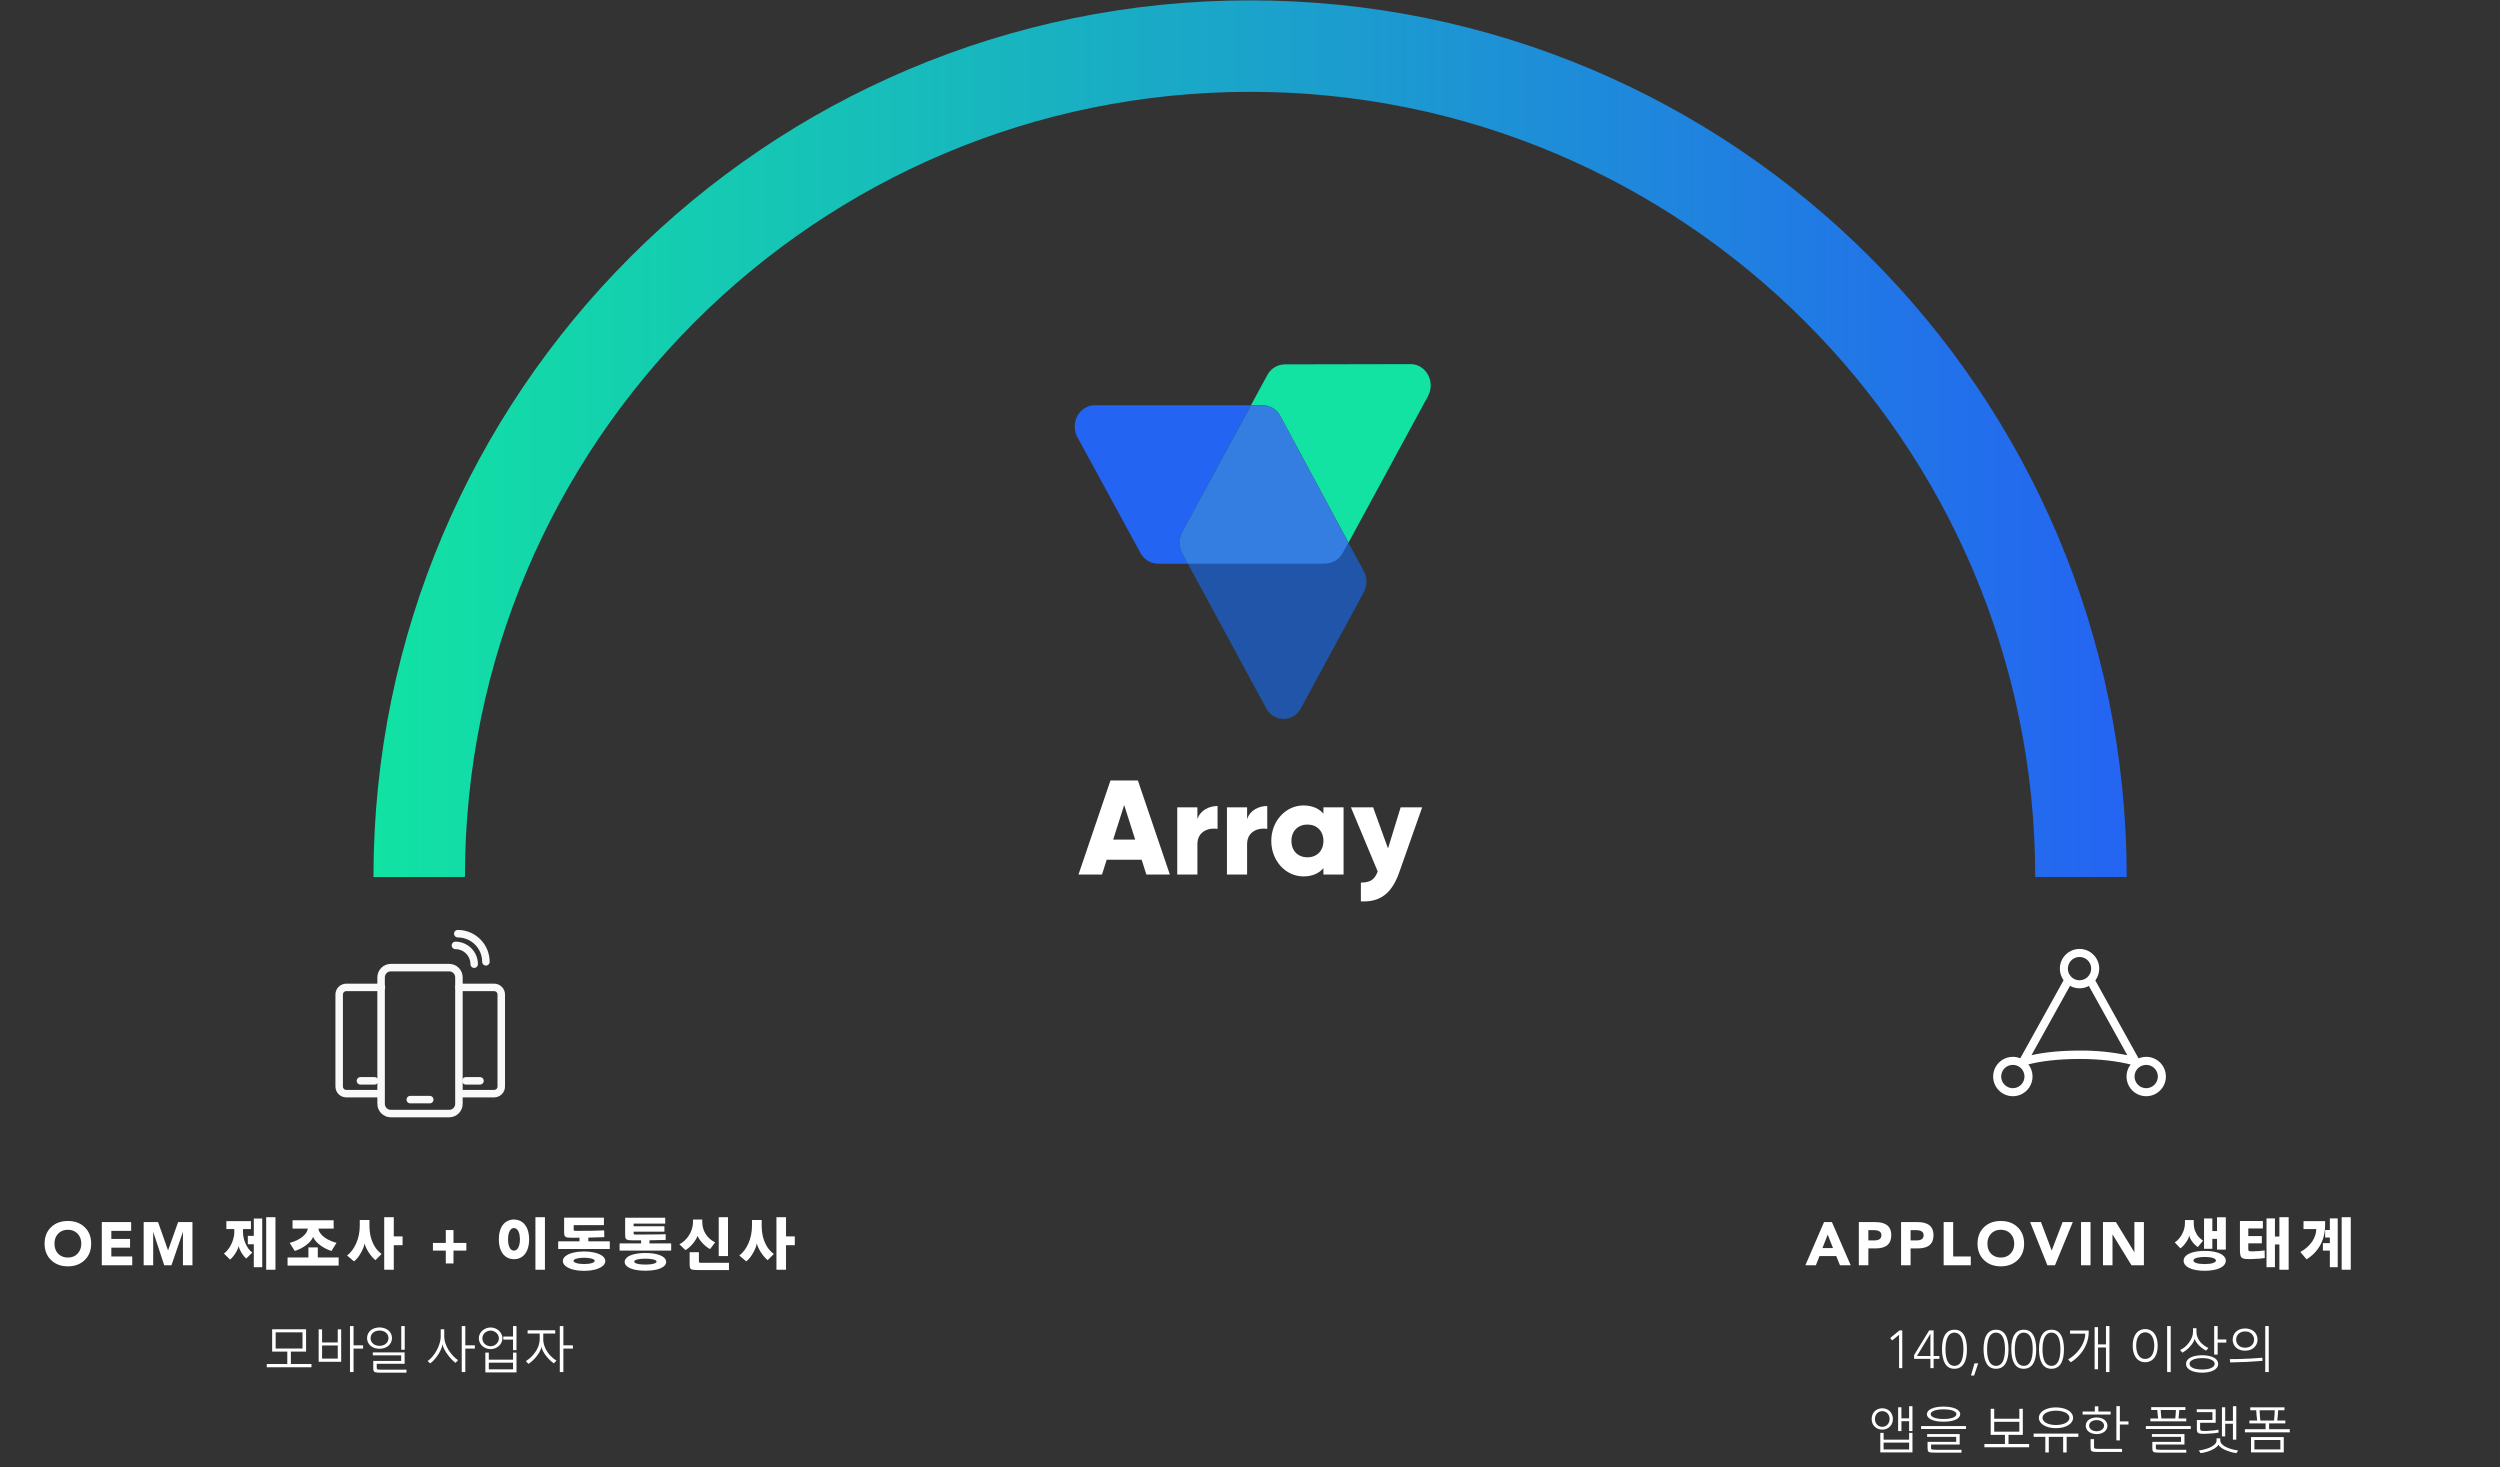 <svg viewBox="0 0 656 385" fill="none" xmlns="http://www.w3.org/2000/svg">
<rect x="0" y="0" width="656" height="385" fill="#333333" stroke="none"/>
<path d="M299.571 225.593H290.399L289.166 229.469H283L291.387 204.798H298.583L306.97 229.478H300.804L299.571 225.593ZM297.874 220.305L294.985 211.243L292.096 220.305H297.874V220.305Z" fill="white"/>
<path d="M319.485 211.496V217.493C317.297 217.138 314.197 218.025 314.197 221.513V229.478H308.91V211.842H314.197V214.984C314.898 212.619 317.263 211.496 319.485 211.496Z" fill="white"/>
<path d="M332.526 211.496V217.493C330.338 217.138 327.238 218.025 327.238 221.513V229.478H321.951V211.842H327.238V214.984C327.948 212.619 330.304 211.496 332.526 211.496Z" fill="white"/>
<path d="M352.554 211.842V229.469H347.267V227.814C346.101 229.157 344.378 229.968 342.013 229.968C337.393 229.968 333.584 225.914 333.584 220.66C333.584 215.407 337.393 211.353 342.013 211.353C344.378 211.353 346.101 212.163 347.267 213.506V211.851L352.554 211.842V211.842ZM347.267 220.66C347.267 218.016 345.501 216.361 343.069 216.361C340.636 216.361 338.871 218.016 338.871 220.66C338.871 223.304 340.636 224.959 343.069 224.959C345.501 224.959 347.267 223.304 347.267 220.66V220.66Z" fill="white"/>
<path d="M373.177 211.842L367.147 228.946C365.171 234.554 362.037 236.775 357.096 236.522V231.589C359.562 231.589 360.728 230.812 361.505 228.667L354.486 211.851H360.306L364.216 222.636L367.527 211.851H373.177V211.842Z" fill="white"/>
<path d="M357.854 149.84L353.816 142.408L352.378 145.074C352.297 145.219 352.2 145.365 352.119 145.51C352.103 145.542 352.071 145.575 352.055 145.607C351.962 145.748 351.859 145.883 351.748 146.011L351.716 146.043C351.616 146.169 351.508 146.288 351.392 146.399L351.344 146.447L350.956 146.786C350.94 146.786 350.94 146.802 350.924 146.802C350.644 147.015 350.347 147.204 350.035 147.368H350.019C349.698 147.522 349.362 147.647 349.018 147.739C348.545 147.877 348.056 147.948 347.564 147.949H311.7L310.246 145.252C309.794 144.412 309.556 143.475 309.552 142.521C309.552 142.311 309.552 142.085 309.568 141.875C309.452 143.038 309.688 144.209 310.246 145.235L332.249 185.849C332.676 186.69 333.327 187.398 334.131 187.892C334.936 188.386 335.861 188.647 336.805 188.647C337.749 188.647 338.674 188.386 339.478 187.892C340.282 187.398 340.934 186.69 341.36 185.849L357.854 155.413C358.316 154.557 358.557 153.599 358.557 152.626C358.557 151.653 358.316 150.696 357.854 149.84V149.84Z" fill="#2155AA"/>
<path d="M370.135 95.543L337.115 95.608C336.175 95.622 335.255 95.889 334.454 96.38C333.652 96.872 332.998 97.571 332.559 98.403L328.246 106.335H331.38C332.321 106.347 333.241 106.613 334.043 107.105C334.845 107.597 335.499 108.296 335.936 109.13L353.835 142.392L352.656 144.573C352.656 144.571 352.656 144.569 352.657 144.567C352.658 144.565 352.659 144.563 352.661 144.562C352.662 144.56 352.664 144.559 352.666 144.558C352.668 144.557 352.67 144.557 352.672 144.557L374.707 103.944C376.727 100.196 374.19 95.543 370.135 95.543Z" fill="#12E3A3"/>
<path d="M310.229 145.219C310.149 145.088 310.084 144.947 310.036 144.799C310.019 144.751 310.003 144.719 309.987 144.67C309.931 144.538 309.883 144.403 309.842 144.266C309.826 144.218 309.809 144.169 309.793 144.105C309.761 144.008 309.745 143.911 309.712 143.814C309.696 143.733 309.68 143.669 309.664 143.588C309.645 143.508 309.634 143.427 309.632 143.346C309.615 143.216 309.599 143.071 309.583 142.942C309.583 142.893 309.567 142.845 309.567 142.796C309.567 142.699 309.551 142.586 309.551 142.489C309.52 141.458 309.766 140.438 310.262 139.533L328.258 106.335H287.273C283.219 106.335 280.682 111.004 282.718 114.735L299.276 145.123C299.713 145.956 300.367 146.656 301.169 147.148C301.971 147.64 302.891 147.906 303.832 147.917H311.683L310.229 145.219V145.219Z" fill="#2464F2"/>
<path d="M352.055 145.591C352.071 145.558 352.104 145.526 352.12 145.494C352.217 145.348 352.297 145.203 352.378 145.058L353.832 142.392L335.949 109.129C335.512 108.296 334.858 107.596 334.056 107.104C333.254 106.612 332.334 106.346 331.393 106.335H328.259L310.247 139.533C309.75 140.443 309.505 141.469 309.536 142.505C309.548 143.458 309.786 144.393 310.23 145.235L311.684 147.933H347.564C348.056 147.931 348.546 147.861 349.018 147.723C349.366 147.641 349.702 147.516 350.02 147.352H350.036C350.35 147.194 350.648 147.005 350.924 146.786C350.94 146.786 350.94 146.77 350.957 146.77C351.086 146.657 351.215 146.56 351.344 146.431L351.393 146.382C351.509 146.272 351.617 146.153 351.716 146.027L351.748 145.995C351.861 145.865 351.958 145.72 352.055 145.591Z" fill="#357EE1"/>
<path d="M480.694 320.672L485.622 332H482.806L481.83 329.6H477.43L476.486 332H473.734L478.63 320.672H480.694ZM478.214 327.488H480.982L479.59 323.968L478.214 327.488ZM492.049 320.672C494.865 320.672 496.273 321.819 496.273 324.112C496.273 326.427 494.903 327.584 492.161 327.584H490.257V332H487.761V320.672H492.049ZM491.969 325.472C492.471 325.472 492.881 325.365 493.201 325.152C493.521 324.928 493.681 324.581 493.681 324.112C493.681 323.227 492.988 322.784 491.601 322.784H490.257V325.472H491.969ZM503.128 320.672C505.944 320.672 507.352 321.819 507.352 324.112C507.352 326.427 505.981 327.584 503.24 327.584H501.336V332H498.84V320.672H503.128ZM503.048 325.472C503.549 325.472 503.96 325.365 504.28 325.152C504.6 324.928 504.76 324.581 504.76 324.112C504.76 323.227 504.066 322.784 502.68 322.784H501.336V325.472H503.048ZM512.51 320.672V329.696H517.134V332H510.014V320.672H512.51ZM525.015 320.384C526.829 320.384 528.301 320.928 529.431 322.016C530.562 323.104 531.127 324.544 531.127 326.336C531.127 328.117 530.557 329.557 529.415 330.656C528.274 331.744 526.807 332.288 525.015 332.288C523.202 332.288 521.73 331.739 520.599 330.64C519.469 329.541 518.903 328.107 518.903 326.336C518.903 324.565 519.463 323.131 520.583 322.032C521.714 320.933 523.191 320.384 525.015 320.384ZM521.495 326.336C521.495 327.435 521.821 328.32 522.471 328.992C523.133 329.653 523.981 329.984 525.015 329.984C526.071 329.984 526.919 329.643 527.559 328.96C528.21 328.277 528.535 327.403 528.535 326.336C528.535 325.248 528.205 324.368 527.543 323.696C526.893 323.024 526.045 322.688 524.999 322.688C523.954 322.688 523.106 323.029 522.455 323.712C521.815 324.395 521.495 325.269 521.495 326.336ZM535.552 320.672L538.352 328.096H538.384L541.232 320.672H543.904L539.232 332H537.232L532.704 320.672H535.552ZM548.554 320.672V332H546.058V320.672H548.554ZM555.216 320.672L560.032 328.544H560.064V320.672H562.56V332H559.296L554.352 323.936H554.32V332H551.824V320.672H555.216ZM581.749 319.408H584.053V327.904H581.749V325.072H580.517V327.68H578.341V319.728H580.517V323.04H581.749V319.408ZM574.469 324.24H574.453C574.357 324.752 574.08 325.333 573.621 325.984C573.173 326.635 572.682 327.163 572.149 327.568L570.645 326C571.008 325.787 571.349 325.499 571.669 325.136C572 324.773 572.288 324.368 572.533 323.92C572.789 323.461 572.986 322.976 573.125 322.464C573.264 321.941 573.333 321.429 573.333 320.928V320.144H575.637V320.928C575.637 321.707 575.765 322.421 576.021 323.072C576.288 323.712 576.613 324.235 576.997 324.64C577.392 325.045 577.754 325.349 578.085 325.552L576.709 327.232C576.336 326.987 575.968 326.667 575.605 326.272C575.253 325.867 574.986 325.488 574.805 325.136C574.624 324.773 574.512 324.475 574.469 324.24ZM578.517 328.24C579.658 328.24 580.656 328.352 581.509 328.576C582.362 328.8 582.997 329.109 583.413 329.504C583.84 329.888 584.053 330.32 584.053 330.8C584.053 331.195 583.92 331.557 583.653 331.888C583.397 332.219 583.024 332.501 582.533 332.736C582.053 332.971 581.466 333.147 580.773 333.264C580.09 333.392 579.338 333.456 578.517 333.456C577.696 333.456 576.938 333.392 576.245 333.264C575.562 333.147 574.976 332.971 574.485 332.736C574.005 332.501 573.632 332.219 573.365 331.888C573.109 331.557 572.981 331.195 572.981 330.8C572.981 330.32 573.189 329.888 573.605 329.504C574.032 329.109 574.672 328.8 575.525 328.576C576.378 328.352 577.376 328.24 578.517 328.24ZM578.517 331.696C578.933 331.696 579.376 331.669 579.845 331.616C580.314 331.552 580.698 331.445 580.997 331.296C581.306 331.147 581.461 330.965 581.461 330.752C581.461 330.581 581.349 330.427 581.125 330.288C580.912 330.149 580.576 330.037 580.117 329.952C579.669 329.867 579.136 329.824 578.517 329.824C578.101 329.824 577.68 329.851 577.253 329.904C576.826 329.957 576.496 330.027 576.261 330.112C576.037 330.197 575.872 330.283 575.765 330.368C575.669 330.453 575.61 330.533 575.589 330.608C575.568 330.683 575.557 330.731 575.557 330.752C575.557 330.965 575.706 331.147 576.005 331.296C576.314 331.445 576.704 331.552 577.173 331.616C577.653 331.669 578.101 331.696 578.517 331.696ZM598.112 319.392H600.544V333.184H598.112V326.544H596.944V332.512H594.736V319.712H596.944V324.464H598.112V319.392ZM591.184 328.352C591.686 328.341 592.23 328.315 592.816 328.272C593.414 328.219 593.888 328.165 594.24 328.112L594.272 330.112C593.59 330.24 592.379 330.331 590.64 330.384C589.67 330.405 589.003 330.352 588.64 330.224C588.288 330.096 588.054 329.877 587.936 329.568C587.819 329.259 587.76 328.773 587.76 328.112V320.384H593.776V322.352H589.952V324.336H593.504V326.256H589.952V327.712C589.952 327.829 589.958 327.931 589.968 328.016C589.99 328.101 590.027 328.171 590.08 328.224C590.134 328.267 590.224 328.304 590.352 328.336C590.48 328.357 590.758 328.363 591.184 328.352ZM614.457 319.392H616.841V333.184H614.457V319.392ZM611.353 322.752V319.712H613.417V332.512H611.353V328.16H609.529V326.192H611.353V324.72H610.121V322.752H611.353ZM610.105 320.432V321.52C610.105 323.408 609.689 325.125 608.857 326.672C608.025 328.219 606.82 329.477 605.241 330.448L603.609 328.512C604.281 328.16 604.878 327.744 605.401 327.264C605.934 326.784 606.377 326.283 606.729 325.76C607.081 325.227 607.342 324.688 607.513 324.144C607.694 323.6 607.785 323.083 607.785 322.592V322.512H604.441V320.432H610.105Z" fill="white"/>
<path d="M498.442 349.088H499.156V359H498.316V350.25L496.51 351.734L495.992 351.09L498.442 349.088ZM503.014 355.808H506.542V350.012H506.514L503.014 355.808ZM507.382 349.088V355.808H508.894V356.564H507.382V359H506.542V356.564H502.258V355.57L506.22 349.088H507.382ZM510.497 354.044C510.497 355.463 510.693 356.545 511.085 357.292C511.486 358.029 512.074 358.403 512.849 358.412C514.389 358.403 515.173 356.947 515.201 354.044C515.201 352.635 515.005 351.557 514.613 350.81C514.221 350.063 513.628 349.685 512.835 349.676C512.079 349.676 511.5 350.049 511.099 350.796C510.707 351.543 510.506 352.625 510.497 354.044ZM512.849 348.92C513.922 348.92 514.734 349.354 515.285 350.222C515.836 351.09 516.116 352.364 516.125 354.044C516.125 355.724 515.845 356.998 515.285 357.866C514.734 358.725 513.922 359.159 512.849 359.168C511.766 359.168 510.954 358.729 510.413 357.852C509.872 356.975 509.592 355.705 509.573 354.044C509.573 352.373 509.848 351.104 510.399 350.236C510.95 349.368 511.766 348.929 512.849 348.92ZM519.086 357.74L518.008 360.932H517.182L518.106 357.74H519.086ZM521.407 354.044C521.407 355.463 521.603 356.545 521.995 357.292C522.396 358.029 522.984 358.403 523.759 358.412C525.299 358.403 526.083 356.947 526.111 354.044C526.111 352.635 525.915 351.557 525.523 350.81C525.131 350.063 524.538 349.685 523.745 349.676C522.989 349.676 522.41 350.049 522.009 350.796C521.617 351.543 521.416 352.625 521.407 354.044ZM523.759 348.92C524.832 348.92 525.644 349.354 526.195 350.222C526.746 351.09 527.026 352.364 527.035 354.044C527.035 355.724 526.755 356.998 526.195 357.866C525.644 358.725 524.832 359.159 523.759 359.168C522.676 359.168 521.864 358.729 521.323 357.852C520.782 356.975 520.502 355.705 520.483 354.044C520.483 352.373 520.758 351.104 521.309 350.236C521.86 349.368 522.676 348.929 523.759 348.92ZM528.681 354.044C528.681 355.463 528.877 356.545 529.269 357.292C529.67 358.029 530.258 358.403 531.033 358.412C532.573 358.403 533.357 356.947 533.385 354.044C533.385 352.635 533.189 351.557 532.797 350.81C532.405 350.063 531.812 349.685 531.019 349.676C530.263 349.676 529.684 350.049 529.283 350.796C528.891 351.543 528.69 352.625 528.681 354.044ZM531.033 348.92C532.106 348.92 532.918 349.354 533.469 350.222C534.019 351.09 534.299 352.364 534.309 354.044C534.309 355.724 534.029 356.998 533.469 357.866C532.918 358.725 532.106 359.159 531.033 359.168C529.95 359.168 529.138 358.729 528.597 357.852C528.055 356.975 527.775 355.705 527.757 354.044C527.757 352.373 528.032 351.104 528.583 350.236C529.133 349.368 529.95 348.929 531.033 348.92ZM535.954 354.044C535.954 355.463 536.15 356.545 536.542 357.292C536.943 358.029 537.531 358.403 538.306 358.412C539.846 358.403 540.63 356.947 540.658 354.044C540.658 352.635 540.462 351.557 540.07 350.81C539.678 350.063 539.085 349.685 538.292 349.676C537.536 349.676 536.957 350.049 536.556 350.796C536.164 351.543 535.963 352.625 535.954 354.044ZM538.306 348.92C539.379 348.92 540.191 349.354 540.742 350.222C541.293 351.09 541.573 352.364 541.582 354.044C541.582 355.724 541.302 356.998 540.742 357.866C540.191 358.725 539.379 359.159 538.306 359.168C537.223 359.168 536.411 358.729 535.87 357.852C535.329 356.975 535.049 355.705 535.03 354.044C535.03 352.373 535.305 351.104 535.856 350.236C536.407 349.368 537.223 348.929 538.306 348.92ZM552.607 347.968H553.517V360.036H552.607V353.568H550.521V359.294H549.625V348.248H550.521V352.77H552.607V347.968ZM543.185 349.956V349.13H548.071V349.62C548.071 350.637 547.871 351.65 547.469 352.658C547.068 353.666 546.508 354.581 545.789 355.402C545.08 356.223 544.268 356.914 543.353 357.474L542.681 356.704C543.185 356.424 543.694 356.065 544.207 355.626C544.73 355.187 545.22 354.651 545.677 354.016C546.144 353.381 546.508 352.714 546.769 352.014C547.031 351.314 547.161 350.656 547.161 350.04V349.956H543.185ZM568.654 347.968H569.592V360.036H568.654V347.968ZM566.176 353.106C566.176 354.021 566.036 354.809 565.756 355.472C565.476 356.135 565.084 356.629 564.58 356.956C564.085 357.283 563.525 357.446 562.9 357.446C562.274 357.446 561.71 357.283 561.206 356.956C560.711 356.629 560.324 356.135 560.044 355.472C559.764 354.809 559.624 354.021 559.624 353.106C559.624 352.191 559.764 351.403 560.044 350.74C560.324 350.068 560.711 349.569 561.206 349.242C561.71 348.915 562.274 348.752 562.9 348.752C563.525 348.752 564.085 348.915 564.58 349.242C565.084 349.569 565.476 350.068 565.756 350.74C566.036 351.403 566.176 352.191 566.176 353.106ZM565.28 353.106C565.28 352.714 565.242 352.313 565.168 351.902C565.093 351.491 564.976 351.141 564.818 350.852C564.659 350.553 564.486 350.32 564.3 350.152C564.113 349.975 563.898 349.839 563.656 349.746C563.422 349.653 563.17 349.606 562.9 349.606C562.638 349.606 562.386 349.653 562.144 349.746C561.91 349.839 561.7 349.975 561.514 350.152C561.327 350.32 561.154 350.553 560.996 350.852C560.837 351.141 560.72 351.491 560.646 351.902C560.571 352.313 560.534 352.714 560.534 353.106C560.534 353.498 560.571 353.899 560.646 354.31C560.72 354.711 560.846 355.08 561.024 355.416C561.21 355.752 561.42 356.009 561.654 356.186C561.896 356.354 562.12 356.466 562.326 356.522C562.54 356.569 562.732 356.592 562.9 356.592C563.254 356.592 563.581 356.513 563.88 356.354C564.178 356.195 564.43 355.967 564.636 355.668C564.841 355.36 565 354.987 565.112 354.548C565.224 354.109 565.28 353.629 565.28 353.106ZM581.911 351.482H584.179V352.294H581.911V355.444H581.001V347.968H581.911V351.482ZM575.891 351.258C575.854 351.482 575.756 351.739 575.597 352.028C575.448 352.308 575.261 352.593 575.037 352.882C574.813 353.171 574.575 353.442 574.323 353.694C574.071 353.937 573.801 354.17 573.511 354.394C573.222 354.609 572.937 354.791 572.657 354.94L572.055 354.24C572.447 354.072 572.844 353.829 573.245 353.512C573.647 353.185 574.011 352.807 574.337 352.378C574.673 351.949 574.939 351.487 575.135 350.992C575.341 350.488 575.443 349.993 575.443 349.508V348.528H576.353V349.508C576.353 350.003 576.442 350.469 576.619 350.908C576.797 351.347 577.035 351.748 577.333 352.112C577.641 352.467 577.982 352.779 578.355 353.05C578.729 353.321 579.107 353.54 579.489 353.708L578.887 354.408C578.542 354.231 578.197 354.016 577.851 353.764C577.515 353.512 577.207 353.241 576.927 352.952C576.657 352.663 576.428 352.373 576.241 352.084C576.064 351.785 575.952 351.51 575.905 351.258H575.891ZM577.837 355.612C578.463 355.612 579.037 355.668 579.559 355.78C580.082 355.883 580.53 356.032 580.903 356.228C581.277 356.424 581.561 356.667 581.757 356.956C581.953 357.236 582.051 357.544 582.051 357.88C582.051 358.132 581.995 358.375 581.883 358.608C581.771 358.832 581.608 359.037 581.393 359.224C581.179 359.411 580.889 359.579 580.525 359.728C580.171 359.887 579.751 360.003 579.265 360.078C578.78 360.153 578.304 360.19 577.837 360.19C577.212 360.19 576.638 360.134 576.115 360.022C575.593 359.919 575.145 359.765 574.771 359.56C574.398 359.355 574.109 359.112 573.903 358.832C573.707 358.543 573.609 358.225 573.609 357.88C573.609 357.544 573.707 357.236 573.903 356.956C574.109 356.667 574.393 356.424 574.757 356.228C575.131 356.032 575.579 355.883 576.101 355.78C576.633 355.668 577.212 355.612 577.837 355.612ZM577.837 359.364C578.827 359.364 579.62 359.229 580.217 358.958C580.824 358.678 581.127 358.314 581.127 357.866C581.127 357.418 580.824 357.059 580.217 356.788C579.62 356.508 578.827 356.368 577.837 356.368C577.604 356.368 577.315 356.382 576.969 356.41C576.624 356.438 576.274 356.503 575.919 356.606C575.565 356.709 575.289 356.83 575.093 356.97C574.897 357.101 574.753 357.241 574.659 357.39C574.575 357.539 574.533 357.698 574.533 357.866C574.533 357.969 574.557 358.09 574.603 358.23C574.659 358.361 574.757 358.491 574.897 358.622C575.037 358.743 575.233 358.865 575.485 358.986C575.747 359.098 576.083 359.187 576.493 359.252C576.904 359.327 577.352 359.364 577.837 359.364ZM594.398 347.968H595.322V360.036H594.398V347.968ZM592.382 351.51C592.382 351.818 592.326 352.14 592.214 352.476C592.111 352.803 591.929 353.111 591.668 353.4C591.407 353.689 591.113 353.909 590.786 354.058C590.459 354.207 590.156 354.305 589.876 354.352C589.596 354.399 589.344 354.422 589.12 354.422C588.532 354.422 587.986 354.31 587.482 354.086C586.987 353.853 586.591 353.512 586.292 353.064C586.003 352.607 585.858 352.089 585.858 351.51C585.858 351.202 585.909 350.88 586.012 350.544C586.124 350.208 586.311 349.895 586.572 349.606C586.833 349.317 587.127 349.097 587.454 348.948C587.781 348.799 588.084 348.701 588.364 348.654C588.644 348.607 588.896 348.584 589.12 348.584C589.465 348.584 589.797 348.626 590.114 348.71C590.441 348.794 590.735 348.911 590.996 349.06C591.257 349.209 591.481 349.391 591.668 349.606C591.864 349.821 592.018 350.063 592.13 350.334C592.251 350.605 592.321 350.847 592.34 351.062C592.368 351.277 592.382 351.426 592.382 351.51ZM591.472 351.51C591.472 351.202 591.411 350.917 591.29 350.656C591.178 350.385 591.015 350.157 590.8 349.97C590.595 349.774 590.347 349.625 590.058 349.522C589.769 349.419 589.456 349.368 589.12 349.368C588.784 349.368 588.471 349.419 588.182 349.522C587.893 349.625 587.641 349.774 587.426 349.97C587.221 350.157 587.057 350.385 586.936 350.656C586.824 350.917 586.768 351.202 586.768 351.51C586.768 351.734 586.801 351.953 586.866 352.168C586.931 352.373 587.025 352.565 587.146 352.742C587.267 352.91 587.431 353.069 587.636 353.218C587.841 353.358 588.075 353.465 588.336 353.54C588.607 353.605 588.868 353.638 589.12 353.638C589.372 353.638 589.629 353.605 589.89 353.54C590.161 353.465 590.399 353.358 590.604 353.218C590.809 353.069 590.973 352.91 591.094 352.742C591.215 352.565 591.309 352.373 591.374 352.168C591.439 351.953 591.472 351.734 591.472 351.51ZM585.214 357.502L585.088 356.634C585.751 356.634 586.563 356.625 587.524 356.606C588.485 356.578 589.54 356.536 590.688 356.48C591.845 356.415 592.83 356.345 593.642 356.27L593.67 357.096C592.625 357.189 591.271 357.278 589.61 357.362C587.949 357.437 586.483 357.483 585.214 357.502ZM500.95 368.982H501.832V375.52H500.95V372.93H498.934V375.52H498.066V369.262H498.934V372.174H500.95V368.982ZM496.694 372.342C496.694 372.734 496.624 373.103 496.484 373.448C496.353 373.793 496.162 374.092 495.91 374.344C495.658 374.596 495.359 374.792 495.014 374.932C494.668 375.072 494.3 375.142 493.908 375.142C493.516 375.142 493.147 375.072 492.802 374.932C492.456 374.792 492.158 374.596 491.906 374.344C491.654 374.092 491.458 373.793 491.318 373.448C491.187 373.103 491.122 372.734 491.122 372.342C491.122 371.95 491.187 371.581 491.318 371.236C491.458 370.881 491.654 370.578 491.906 370.326C492.158 370.074 492.456 369.878 492.802 369.738C493.147 369.598 493.516 369.528 493.908 369.528C494.3 369.528 494.668 369.598 495.014 369.738C495.359 369.878 495.658 370.074 495.91 370.326C496.162 370.578 496.353 370.881 496.484 371.236C496.624 371.581 496.694 371.95 496.694 372.342ZM491.99 372.342C491.99 372.631 492.036 372.902 492.13 373.154C492.223 373.406 492.354 373.625 492.522 373.812C492.699 373.999 492.904 374.143 493.138 374.246C493.38 374.349 493.637 374.4 493.908 374.4C494.178 374.4 494.43 374.349 494.664 374.246C494.906 374.143 495.112 373.999 495.28 373.812C495.457 373.625 495.592 373.406 495.686 373.154C495.779 372.902 495.826 372.631 495.826 372.342C495.826 372.053 495.779 371.782 495.686 371.53C495.592 371.278 495.457 371.059 495.28 370.872C495.112 370.685 494.906 370.541 494.664 370.438C494.43 370.335 494.178 370.284 493.908 370.284C493.637 370.284 493.38 370.335 493.138 370.438C492.904 370.541 492.699 370.685 492.522 370.872C492.354 371.059 492.223 371.278 492.13 371.53C492.036 371.782 491.99 372.053 491.99 372.342ZM500.95 377.774V375.982H501.832V381.106H493.39V375.982H494.258V377.774H500.95ZM494.258 380.336H500.95V378.53H494.258V380.336ZM509.991 373.056C509.683 373.056 509.296 373.037 508.829 373C508.372 372.963 507.91 372.879 507.443 372.748C506.986 372.608 506.626 372.449 506.365 372.272C506.104 372.085 505.912 371.894 505.791 371.698C505.679 371.493 505.623 371.283 505.623 371.068C505.623 370.779 505.726 370.513 505.931 370.27C506.136 370.018 506.43 369.808 506.813 369.64C507.196 369.463 507.658 369.327 508.199 369.234C508.75 369.141 509.347 369.094 509.991 369.094C510.635 369.094 511.228 369.141 511.769 369.234C512.32 369.327 512.786 369.463 513.169 369.64C513.552 369.808 513.846 370.018 514.051 370.27C514.256 370.513 514.359 370.779 514.359 371.068C514.359 371.283 514.298 371.493 514.177 371.698C514.065 371.894 513.878 372.085 513.617 372.272C513.356 372.449 512.992 372.608 512.525 372.748C512.068 372.879 511.606 372.963 511.139 373C510.682 373.037 510.299 373.056 509.991 373.056ZM509.991 372.342C510.486 372.342 510.943 372.314 511.363 372.258C511.783 372.193 512.142 372.104 512.441 371.992C512.74 371.88 512.968 371.745 513.127 371.586C513.286 371.427 513.365 371.255 513.365 371.068C513.365 370.788 513.188 370.545 512.833 370.34C512.488 370.135 512.049 369.995 511.517 369.92C510.994 369.845 510.486 369.808 509.991 369.808C509.496 369.808 508.983 369.845 508.451 369.92C507.928 369.995 507.49 370.135 507.135 370.34C506.79 370.545 506.617 370.788 506.617 371.068C506.617 371.208 506.668 371.353 506.771 371.502C506.883 371.642 507.07 371.777 507.331 371.908C507.592 372.029 507.942 372.132 508.381 372.216C508.829 372.3 509.366 372.342 509.991 372.342ZM504.097 374.204H515.871V374.974H504.097V374.204ZM507.975 381.176C507.284 381.176 506.813 381.157 506.561 381.12C506.318 381.083 506.146 381.017 506.043 380.924C505.95 380.84 505.884 380.723 505.847 380.574C505.81 380.434 505.791 380.191 505.791 379.846V378.348H513.309V377.032H505.679V376.304H514.219V379.048H506.715V379.86C506.715 379.963 506.72 380.051 506.729 380.126C506.748 380.201 506.785 380.257 506.841 380.294C506.897 380.331 506.99 380.359 507.121 380.378C507.261 380.406 507.583 380.42 508.087 380.42H514.695V381.176H507.975ZM527.035 378.908H532.439V379.762H520.707V378.908H526.097V376.514H522.359V369.668H523.283V372.272H529.877V369.668H530.787V376.514H527.035V378.908ZM523.283 373.084V375.674H529.877V373.084H523.283ZM539.479 374.75C538.845 374.75 538.247 374.685 537.687 374.554C537.137 374.414 536.661 374.223 536.259 373.98C535.858 373.737 535.545 373.448 535.321 373.112C535.107 372.776 534.999 372.417 534.999 372.034C534.999 371.539 535.177 371.087 535.531 370.676C535.886 370.256 536.409 369.925 537.099 369.682C537.799 369.43 538.593 369.304 539.479 369.304C539.965 369.304 540.459 369.351 540.963 369.444C541.477 369.528 541.967 369.687 542.433 369.92C542.909 370.153 543.283 370.457 543.553 370.83C543.833 371.194 543.973 371.595 543.973 372.034C543.973 372.417 543.861 372.776 543.637 373.112C543.423 373.448 543.115 373.737 542.713 373.98C542.312 374.223 541.831 374.414 541.271 374.554C540.711 374.685 540.114 374.75 539.479 374.75ZM539.479 370.158C538.975 370.158 538.504 370.205 538.065 370.298C537.636 370.391 537.263 370.522 536.945 370.69C536.628 370.858 536.381 371.059 536.203 371.292C536.035 371.525 535.951 371.777 535.951 372.048C535.951 372.309 536.035 372.557 536.203 372.79C536.381 373.023 536.628 373.224 536.945 373.392C537.263 373.56 537.636 373.691 538.065 373.784C538.504 373.877 538.975 373.924 539.479 373.924C539.983 373.924 540.455 373.877 540.893 373.784C541.332 373.691 541.71 373.56 542.027 373.392C542.345 373.224 542.587 373.023 542.755 372.79C542.933 372.557 543.021 372.309 543.021 372.048C543.021 371.777 542.933 371.525 542.755 371.292C542.587 371.059 542.345 370.858 542.027 370.69C541.71 370.522 541.332 370.391 540.893 370.298C540.455 370.205 539.983 370.158 539.479 370.158ZM545.359 376.178V377.032H542.293V381.12H541.369V377.032H537.603V381.12H536.693V377.032H533.627V376.178H545.359ZM556.249 372.972H558.517V373.798H556.249V377.956H555.339V368.968H556.249V372.972ZM553.827 370.382V371.166H546.477V370.382H549.683V369.024H550.607V370.382H553.827ZM552.987 374.12C552.987 374.428 552.917 374.717 552.777 374.988C552.637 375.259 552.441 375.492 552.189 375.688C551.937 375.884 551.634 376.038 551.279 376.15C550.925 376.253 550.547 376.304 550.145 376.304C549.744 376.304 549.366 376.253 549.011 376.15C548.666 376.038 548.363 375.884 548.101 375.688C547.849 375.492 547.653 375.259 547.513 374.988C547.373 374.717 547.303 374.428 547.303 374.12C547.303 373.971 547.327 373.803 547.373 373.616C547.42 373.42 547.504 373.229 547.625 373.042C547.756 372.855 547.933 372.678 548.157 372.51C548.381 372.342 548.666 372.207 549.011 372.104C549.366 371.992 549.744 371.936 550.145 371.936C550.444 371.936 550.733 371.969 551.013 372.034C551.293 372.09 551.545 372.174 551.769 372.286C552.003 372.398 552.217 372.552 552.413 372.748C552.609 372.935 552.754 373.154 552.847 373.406C552.941 373.649 552.987 373.887 552.987 374.12ZM548.185 374.078C548.185 374.237 548.218 374.4 548.283 374.568C548.349 374.736 548.47 374.904 548.647 375.072C548.825 375.231 549.049 375.352 549.319 375.436C549.59 375.52 549.865 375.562 550.145 375.562C550.715 375.562 551.181 375.422 551.545 375.142C551.919 374.862 552.105 374.507 552.105 374.078C552.105 373.873 552.054 373.681 551.951 373.504C551.858 373.327 551.723 373.173 551.545 373.042C551.377 372.911 551.172 372.813 550.929 372.748C550.687 372.673 550.425 372.636 550.145 372.636C549.865 372.636 549.604 372.673 549.361 372.748C549.128 372.813 548.923 372.911 548.745 373.042C548.568 373.173 548.428 373.327 548.325 373.504C548.232 373.681 548.185 373.873 548.185 374.078ZM549.473 379.622C549.473 379.818 549.501 379.944 549.557 380C549.613 380.065 549.697 380.107 549.809 380.126C549.921 380.154 550.057 380.168 550.215 380.168C550.374 380.177 550.579 380.182 550.831 380.182H556.823V380.994H550.733C549.931 380.994 549.417 380.966 549.193 380.91C548.969 380.863 548.806 380.77 548.703 380.63C548.61 380.49 548.563 380.173 548.563 379.678V377.62H549.473V379.622ZM573.676 372.202V372.958H564.254V372.202H566.298C566.176 371.315 566.102 370.578 566.074 369.99H564.478V369.234H573.452V369.99H571.856C571.846 370.279 571.776 371.017 571.646 372.202H573.676ZM566.97 369.99C566.988 370.55 567.049 371.287 567.152 372.202H570.792C570.894 371.241 570.95 370.503 570.96 369.99H566.97ZM563.078 374.204H574.852V374.974H563.078V374.204ZM565.696 379.86C565.696 379.963 565.7 380.051 565.71 380.126C565.728 380.201 565.766 380.257 565.822 380.294C565.878 380.331 565.971 380.359 566.102 380.378C566.242 380.406 566.564 380.42 567.068 380.42H573.676V381.176H566.956C566.265 381.176 565.794 381.157 565.542 381.12C565.299 381.083 565.126 381.017 565.024 380.924C564.93 380.84 564.865 380.723 564.828 380.574C564.79 380.434 564.772 380.191 564.772 379.846V378.348H572.29V377.032H564.66V376.304H573.2V379.048H565.696V379.86ZM583.89 373.588V376.906H583.036V369.262H583.89V372.832H585.92V368.982H586.802V377.774H585.92V373.588H583.89ZM578.71 376.234C578.328 376.243 578.01 376.243 577.758 376.234C577.506 376.215 577.296 376.187 577.128 376.15C576.97 376.103 576.839 376.038 576.736 375.954C576.643 375.87 576.573 375.753 576.526 375.604C576.48 375.445 576.456 375.207 576.456 374.89V372.608H580.544V370.55H576.428V369.794H581.398V373.336H577.31V374.82C577.31 375.044 577.352 375.203 577.436 375.296C577.52 375.38 577.665 375.436 577.87 375.464C578.076 375.492 578.393 375.501 578.822 375.492C580.25 375.436 581.347 375.319 582.112 375.142L582.168 375.912C581.459 376.061 580.306 376.169 578.71 376.234ZM582.602 378.012C582.602 378.227 582.677 378.455 582.826 378.698C582.976 378.931 583.256 379.183 583.666 379.454C584.086 379.725 584.642 379.967 585.332 380.182C586.023 380.397 586.672 380.537 587.278 380.602L586.83 381.302C586.205 381.237 585.505 381.069 584.73 380.798C583.956 380.527 583.354 380.243 582.924 379.944C582.504 379.636 582.234 379.351 582.112 379.09C581.935 379.454 581.576 379.795 581.034 380.112C580.502 380.439 579.905 380.705 579.242 380.91C578.589 381.115 577.982 381.246 577.422 381.302L576.974 380.602C577.32 380.565 577.726 380.49 578.192 380.378C578.659 380.275 579.163 380.117 579.704 379.902C580.246 379.678 580.698 379.403 581.062 379.076C581.436 378.74 581.622 378.385 581.622 378.012V377.41H582.602V378.012ZM595.41 375.03H600.842V375.842H589.068V375.03H594.486V373.504H590.244V372.748H592.274C592.143 371.675 592.064 370.774 592.036 370.046H590.468V369.276H599.442V370.046H597.79C597.752 370.942 597.673 371.843 597.552 372.748H599.666V373.504H595.41V375.03ZM592.918 370.046C592.955 371.073 593.02 371.973 593.114 372.748H596.712C596.814 371.731 596.875 370.83 596.894 370.046H592.918ZM590.664 381.106V377.088H599.26V381.106H590.664ZM591.56 377.858V380.322H598.364V377.858H591.56Z" fill="white"/>
<path d="M563.165 277.313C562.143 277.313 561.144 277.616 560.294 278.184C559.443 278.752 558.781 279.559 558.39 280.504C557.998 281.448 557.896 282.488 558.095 283.49C558.295 284.493 558.787 285.414 559.51 286.137C560.233 286.86 561.154 287.352 562.157 287.552C563.159 287.751 564.199 287.649 565.143 287.258C566.088 286.866 566.895 286.204 567.463 285.354C568.031 284.504 568.334 283.505 568.334 282.482C568.333 281.112 567.788 279.798 566.819 278.829C565.85 277.86 564.536 277.315 563.165 277.313ZM563.165 285.539C562.561 285.539 561.97 285.36 561.467 285.024C560.964 284.688 560.573 284.211 560.341 283.652C560.11 283.094 560.049 282.479 560.167 281.886C560.285 281.293 560.576 280.748 561.004 280.321C561.431 279.893 561.976 279.602 562.569 279.484C563.162 279.366 563.776 279.427 564.335 279.658C564.893 279.89 565.371 280.281 565.707 280.784C566.042 281.287 566.222 281.878 566.222 282.482C566.221 283.293 565.898 284.069 565.326 284.642C564.753 285.215 563.976 285.538 563.165 285.539V285.539Z" fill="white"/>
<path d="M528.169 277.313C527.147 277.313 526.147 277.616 525.297 278.184C524.447 278.752 523.785 279.559 523.393 280.504C523.002 281.448 522.9 282.488 523.099 283.49C523.299 284.493 523.791 285.414 524.514 286.137C525.237 286.86 526.158 287.352 527.16 287.552C528.163 287.751 529.203 287.649 530.147 287.258C531.092 286.866 531.899 286.204 532.467 285.354C533.035 284.504 533.338 283.505 533.338 282.482C533.337 281.112 532.792 279.798 531.822 278.829C530.853 277.86 529.54 277.314 528.169 277.313V277.313ZM528.169 285.539C527.565 285.539 526.974 285.359 526.471 285.024C525.968 284.688 525.577 284.21 525.345 283.652C525.114 283.093 525.054 282.479 525.172 281.886C525.289 281.293 525.581 280.748 526.008 280.321C526.436 279.893 526.98 279.602 527.573 279.484C528.166 279.366 528.781 279.427 529.339 279.658C529.898 279.89 530.375 280.281 530.711 280.784C531.047 281.287 531.226 281.878 531.226 282.482C531.225 283.293 530.903 284.07 530.33 284.643C529.756 285.216 528.979 285.538 528.169 285.539V285.539Z" fill="white"/>
<path d="M545.669 249C544.646 249 543.647 249.303 542.797 249.871C541.947 250.439 541.285 251.246 540.893 252.191C540.502 253.135 540.4 254.175 540.599 255.177C540.799 256.18 541.291 257.101 542.014 257.824C542.737 258.547 543.658 259.039 544.661 259.238C545.663 259.438 546.702 259.335 547.647 258.944C548.591 258.553 549.399 257.891 549.967 257.041C550.535 256.191 550.838 255.191 550.838 254.169C550.836 252.798 550.291 251.485 549.322 250.516C548.353 249.547 547.039 249.001 545.669 249V249ZM545.669 257.225C545.064 257.225 544.473 257.046 543.971 256.71C543.468 256.374 543.077 255.897 542.845 255.338C542.614 254.78 542.554 254.165 542.672 253.572C542.789 252.98 543.081 252.435 543.508 252.008C543.935 251.58 544.48 251.289 545.073 251.171C545.666 251.053 546.28 251.114 546.839 251.345C547.397 251.577 547.874 251.968 548.21 252.471C548.546 252.974 548.725 253.564 548.725 254.169C548.724 254.979 548.402 255.756 547.829 256.329C547.256 256.902 546.479 257.224 545.669 257.225V257.225Z" fill="white"/>
<path d="M549.845 257.333L549.735 257.135L549.592 257.311C549.202 257.796 548.718 258.197 548.17 258.49L548.033 258.564L548.108 258.7L558.212 276.894C554.135 276.049 549.981 275.639 545.818 275.671C540.868 275.671 536.468 276.091 533.06 276.886L543.16 258.7L543.235 258.564L543.098 258.49C542.55 258.197 542.067 257.796 541.678 257.312L541.535 257.134L541.425 257.333L530.012 277.887L529.924 278.046L530.095 278.106C530.655 278.301 531.168 278.999 531.62 279.396L531.695 279.462L531.786 279.419L531.824 279.412C535.466 278.403 540.304 277.87 545.818 277.87C550.78 277.87 555.593 278.414 559.383 279.403L559.458 279.55L559.605 279.431L559.636 279.406C560.096 279 560.611 278.301 561.173 278.106L561.345 278.046L561.256 277.887L549.845 257.333Z" fill="white"/>
<path d="M17.812 320.384C19.626 320.384 21.098 320.928 22.228 322.016C23.359 323.104 23.924 324.544 23.924 326.336C23.924 328.117 23.354 329.557 22.212 330.656C21.071 331.744 19.604 332.288 17.812 332.288C15.999 332.288 14.527 331.739 13.396 330.64C12.266 329.541 11.7 328.107 11.7 326.336C11.7 324.565 12.26 323.131 13.38 322.032C14.511 320.933 15.988 320.384 17.812 320.384ZM14.292 326.336C14.292 327.435 14.618 328.32 15.268 328.992C15.93 329.653 16.778 329.984 17.812 329.984C18.868 329.984 19.716 329.643 20.356 328.96C21.007 328.277 21.332 327.403 21.332 326.336C21.332 325.248 21.002 324.368 20.34 323.696C19.69 323.024 18.842 322.688 17.796 322.688C16.751 322.688 15.903 323.029 15.252 323.712C14.612 324.395 14.292 325.269 14.292 326.336ZM34.413 320.672V322.976H29.213V325.088H34.125V327.392H29.213V329.696H34.701V332H26.717V320.672H34.413ZM41.475 320.672L44.083 328.064H44.115L46.739 320.672H50.499V332H48.003V323.312H47.971L44.995 332H43.091L40.227 323.312H40.195V332H37.699V320.672H41.475ZM69.847 319.392H72.279V333.184H69.847V319.392ZM66.599 324.288V319.744H68.807V332.512H66.599V326.496H65.031V324.288H66.599ZM63.767 323.456C63.767 323.883 63.825 324.352 63.943 324.864C64.06 325.376 64.225 325.872 64.439 326.352C64.663 326.832 64.924 327.28 65.223 327.696C65.521 328.101 65.852 328.421 66.215 328.656L64.615 330.24C64.167 329.867 63.745 329.355 63.351 328.704C62.956 328.043 62.721 327.467 62.647 326.976H62.631C62.556 327.339 62.375 327.787 62.087 328.32C61.809 328.843 61.511 329.296 61.191 329.68C60.871 330.053 60.593 330.331 60.359 330.512L58.759 328.928C59.036 328.736 59.303 328.491 59.559 328.192C59.825 327.893 60.081 327.547 60.327 327.152C60.572 326.747 60.785 326.309 60.967 325.84C61.148 325.36 61.276 324.923 61.351 324.528C61.436 324.133 61.479 323.776 61.479 323.456V322.512H59.399V320.432H65.847V322.512H63.767V323.456ZM76.016 326.128C76.741 325.936 77.397 325.696 77.984 325.408C78.57 325.109 79.066 324.789 79.472 324.448C79.877 324.107 80.186 323.76 80.4 323.408C80.613 323.056 80.736 322.715 80.767 322.384H76.767V320.192H87.552V322.384H83.552C83.605 322.896 83.856 323.408 84.303 323.92C84.762 324.432 85.349 324.88 86.064 325.264C86.778 325.637 87.525 325.925 88.303 326.128L86.975 328.256C86.602 328.139 86.181 327.973 85.712 327.76C85.253 327.547 84.773 327.269 84.272 326.928C83.77 326.576 83.328 326.192 82.944 325.776C82.57 325.36 82.309 324.949 82.159 324.544C82.031 324.907 81.808 325.275 81.487 325.648C81.178 326.011 80.799 326.363 80.352 326.704C79.903 327.045 79.418 327.349 78.895 327.616C78.373 327.883 77.856 328.096 77.344 328.256L76.016 326.128ZM83.391 329.952H88.864V332.096H75.456V329.952H80.927V327.312H83.391V329.952ZM105.633 324.432V326.736H103.329V333.184H100.817V319.392H103.329V324.432H105.633ZM96.945 321.616C96.945 322.693 97.062 323.691 97.297 324.608C97.532 325.515 97.884 326.352 98.353 327.12C98.822 327.877 99.414 328.517 100.129 329.04L98.513 330.672C98.204 330.416 97.889 330.101 97.569 329.728C97.249 329.355 96.956 328.96 96.689 328.544C96.433 328.128 96.214 327.723 96.033 327.328C95.852 326.923 95.734 326.571 95.681 326.272H95.665C95.569 326.944 95.249 327.765 94.705 328.736C94.172 329.707 93.569 330.459 92.897 330.992L91.073 329.44C91.532 329.099 91.964 328.667 92.369 328.144C92.774 327.611 93.126 327.008 93.425 326.336C93.734 325.664 93.974 324.928 94.145 324.128C94.316 323.317 94.401 322.48 94.401 321.616V320.128H96.945V321.616ZM118.992 322.768V326.144H122.368V328.16H118.992V331.536H116.976V328.16H113.6V326.144H116.976V322.768H118.992ZM140.495 319.392H142.991V333.184H140.495V319.392ZM138.847 325.2C138.847 326.203 138.698 327.099 138.399 327.888C138.1 328.677 137.647 329.296 137.039 329.744C136.431 330.192 135.706 330.416 134.863 330.416C134.415 330.416 133.994 330.347 133.599 330.208C133.204 330.069 132.847 329.872 132.527 329.616C132.218 329.349 131.946 329.029 131.711 328.656C131.487 328.283 131.306 327.856 131.167 327.376C131.039 326.885 130.959 326.437 130.927 326.032C130.906 325.627 130.895 325.349 130.895 325.2C130.895 324.411 130.986 323.696 131.167 323.056C131.348 322.405 131.61 321.856 131.951 321.408C132.303 320.949 132.724 320.603 133.215 320.368C133.716 320.123 134.266 320 134.863 320C135.151 320 135.471 320.043 135.823 320.128C136.186 320.203 136.538 320.352 136.879 320.576C137.22 320.789 137.519 321.067 137.775 321.408C138.031 321.739 138.244 322.128 138.415 322.576C138.586 323.024 138.698 323.483 138.751 323.952C138.815 324.411 138.847 324.827 138.847 325.2ZM136.431 325.2C136.431 324.869 136.404 324.533 136.351 324.192C136.308 323.851 136.218 323.52 136.079 323.2C135.94 322.869 135.759 322.629 135.535 322.48C135.322 322.32 135.098 322.24 134.863 322.24C134.564 322.24 134.303 322.347 134.079 322.56C133.855 322.773 133.668 323.099 133.519 323.536C133.38 323.973 133.311 324.528 133.311 325.2C133.311 325.648 133.354 326.101 133.439 326.56C133.535 327.019 133.706 327.403 133.951 327.712C134.207 328.011 134.511 328.16 134.863 328.16C135.034 328.16 135.21 328.117 135.391 328.032C135.572 327.936 135.738 327.776 135.887 327.552C136.047 327.317 136.175 327.008 136.271 326.624C136.378 326.229 136.431 325.755 136.431 325.2ZM154.376 325.728H160.008V327.744H146.472V325.728H152.056V324.768L150.391 324.784C149.677 324.784 149.181 324.763 148.904 324.72C148.626 324.667 148.424 324.581 148.296 324.464C148.178 324.347 148.104 324.187 148.072 323.984C148.04 323.781 148.024 323.547 148.024 323.28V319.52H158.472V321.472H150.536V322.624C150.536 322.752 150.557 322.843 150.6 322.896C150.653 322.949 150.872 322.976 151.256 322.976C154.296 322.997 156.722 322.955 158.536 322.848L158.568 324.624C157.33 324.677 155.933 324.72 154.376 324.752V325.728ZM153.272 328.384C154.061 328.384 154.797 328.448 155.48 328.576C156.173 328.693 156.738 328.853 157.176 329.056C157.613 329.248 157.954 329.451 158.2 329.664C158.445 329.877 158.61 330.096 158.696 330.32C158.792 330.533 158.84 330.725 158.84 330.896C158.84 331.067 158.792 331.264 158.696 331.488C158.61 331.712 158.445 331.931 158.2 332.144C157.954 332.368 157.645 332.565 157.272 332.736C156.898 332.917 156.472 333.061 155.992 333.168C155.512 333.285 155.032 333.365 154.552 333.408C154.072 333.451 153.645 333.472 153.272 333.472C152.888 333.472 152.456 333.451 151.976 333.408C151.496 333.365 151.016 333.285 150.536 333.168C150.056 333.061 149.629 332.917 149.256 332.736C148.882 332.565 148.573 332.368 148.328 332.144C148.082 331.931 147.912 331.712 147.816 331.488C147.73 331.264 147.688 331.067 147.688 330.896C147.688 330.395 147.938 329.952 148.44 329.568C148.952 329.173 149.634 328.88 150.488 328.688C151.341 328.485 152.269 328.384 153.272 328.384ZM153.272 331.68C154.082 331.68 154.749 331.6 155.272 331.44C155.794 331.28 156.056 331.083 156.056 330.848C156.056 330.699 155.949 330.565 155.736 330.448C155.533 330.331 155.218 330.235 154.792 330.16C154.365 330.075 153.858 330.032 153.272 330.032C152.685 330.032 152.178 330.075 151.752 330.16C151.325 330.235 151.005 330.331 150.792 330.448C150.589 330.565 150.488 330.699 150.488 330.848C150.488 331.083 150.749 331.28 151.272 331.44C151.794 331.6 152.461 331.68 153.272 331.68ZM170.421 326.272H176.117V328.16H162.581V326.272H168.229V325.456L166.469 325.472C165.882 325.472 165.434 325.456 165.125 325.424C164.816 325.392 164.592 325.333 164.453 325.248C164.314 325.163 164.208 325.04 164.133 324.88C164.069 324.72 164.037 324.405 164.037 323.936V319.536H174.549V321.072H166.261V321.776H174.341V323.184H166.261V323.584C166.261 323.755 166.298 323.861 166.373 323.904C166.448 323.936 166.656 323.952 166.997 323.952C170.485 323.931 172.528 323.915 173.125 323.904C173.733 323.893 174.25 323.877 174.677 323.856V325.36C173.674 325.403 172.256 325.435 170.421 325.456V326.272ZM169.349 328.784C169.946 328.784 170.56 328.821 171.189 328.896C171.829 328.971 172.378 329.088 172.837 329.248C173.296 329.397 173.664 329.568 173.941 329.76C174.218 329.941 174.432 330.149 174.581 330.384C174.73 330.619 174.805 330.864 174.805 331.12C174.805 331.461 174.677 331.776 174.421 332.064C174.165 332.352 173.824 332.587 173.397 332.768C172.981 332.949 172.538 333.088 172.069 333.184C171.6 333.28 171.125 333.344 170.645 333.376C170.165 333.419 169.733 333.44 169.349 333.44C168.965 333.44 168.533 333.419 168.053 333.376C167.573 333.344 167.098 333.28 166.629 333.184C166.17 333.088 165.728 332.949 165.301 332.768C164.885 332.587 164.549 332.352 164.293 332.064C164.037 331.776 163.909 331.461 163.909 331.12C163.909 330.864 163.984 330.619 164.133 330.384C164.282 330.149 164.49 329.941 164.757 329.76C165.034 329.579 165.37 329.419 165.765 329.28C166.17 329.141 166.618 329.035 167.109 328.96C167.61 328.875 168.069 328.827 168.485 328.816C168.912 328.795 169.2 328.784 169.349 328.784ZM169.349 331.824C169.989 331.824 170.528 331.787 170.965 331.712C171.413 331.637 171.744 331.547 171.957 331.44C172.17 331.323 172.277 331.189 172.277 331.04C172.277 330.805 172 330.619 171.445 330.48C170.89 330.341 170.192 330.272 169.349 330.272C168.506 330.272 167.808 330.341 167.253 330.48C166.698 330.619 166.421 330.805 166.421 331.04C166.421 331.189 166.528 331.323 166.741 331.44C166.954 331.547 167.28 331.637 167.717 331.712C168.165 331.787 168.709 331.824 169.349 331.824ZM188.594 319.392H191.026V329.6H188.594V319.392ZM179.858 328.032L178.274 326.496C178.733 326.272 179.176 325.963 179.602 325.568C180.04 325.173 180.424 324.72 180.754 324.208C181.096 323.685 181.362 323.12 181.554 322.512C181.746 321.904 181.842 321.296 181.842 320.688V320H184.274V320.688C184.274 321.285 184.36 321.861 184.53 322.416C184.701 322.971 184.941 323.477 185.25 323.936C185.56 324.384 185.917 324.784 186.322 325.136C186.738 325.488 187.181 325.776 187.65 326L186.322 327.76C185.629 327.397 184.957 326.864 184.306 326.16C183.666 325.456 183.245 324.837 183.042 324.304H183.026C182.909 324.677 182.685 325.109 182.354 325.6C182.034 326.091 181.65 326.555 181.202 326.992C180.765 327.429 180.317 327.776 179.858 328.032ZM183.33 333.264C182.616 333.264 182.12 333.237 181.842 333.184C181.565 333.141 181.362 333.061 181.234 332.944C181.117 332.827 181.042 332.667 181.01 332.464C180.978 332.261 180.962 332.027 180.962 331.76V328.576H183.394V331.008C183.394 331.136 183.416 331.227 183.458 331.28C183.512 331.333 183.73 331.36 184.114 331.36H191.282V333.264H183.33ZM208.555 324.432V326.736H206.251V333.184H203.739V319.392H206.251V324.432H208.555ZM199.867 321.616C199.867 322.693 199.984 323.691 200.219 324.608C200.454 325.515 200.806 326.352 201.275 327.12C201.744 327.877 202.336 328.517 203.051 329.04L201.435 330.672C201.126 330.416 200.811 330.101 200.491 329.728C200.171 329.355 199.878 328.96 199.611 328.544C199.355 328.128 199.136 327.723 198.955 327.328C198.774 326.923 198.656 326.571 198.603 326.272H198.587C198.491 326.944 198.171 327.765 197.627 328.736C197.094 329.707 196.491 330.459 195.819 330.992L193.995 329.44C194.454 329.099 194.886 328.667 195.291 328.144C195.696 327.611 196.048 327.008 196.347 326.336C196.656 325.664 196.896 324.928 197.067 324.128C197.238 323.317 197.323 322.48 197.323 321.616V320.128H199.867V321.616Z" fill="white"/>
<path d="M76.325 357.908H81.728V358.762H69.996V357.908H75.386V354.66H71.41V348.794H80.314V354.66H76.325V357.908ZM72.335 349.606V353.848H79.376V349.606H72.335ZM95.278 353.008V353.876H92.772V360.036H91.835V347.968H92.772V353.008H95.278ZM88.629 352.266V348.822H89.525V357.334H83.617V348.822H84.513V352.266H88.629ZM84.513 356.494H88.629V353.05H84.513V356.494ZM105.293 347.968H106.203V354.17H105.293V347.968ZM102.857 351.118C102.857 351.51 102.777 351.879 102.619 352.224C102.46 352.569 102.231 352.868 101.933 353.12C101.643 353.372 101.293 353.568 100.883 353.708C100.481 353.848 100.047 353.918 99.581 353.918C99.236 353.918 98.876 353.871 98.503 353.778C98.139 353.685 97.812 353.54 97.523 353.344C97.243 353.148 97.019 352.938 96.851 352.714C96.683 352.49 96.552 352.243 96.459 351.972C96.365 351.692 96.319 351.407 96.319 351.118C96.319 350.763 96.384 350.423 96.515 350.096C96.645 349.76 96.86 349.452 97.159 349.172C97.457 348.892 97.817 348.682 98.237 348.542C98.666 348.393 99.114 348.318 99.581 348.318C99.926 348.318 100.257 348.36 100.575 348.444C100.901 348.519 101.195 348.631 101.457 348.78C101.718 348.92 101.947 349.093 102.143 349.298C102.339 349.503 102.493 349.737 102.605 349.998C102.726 350.25 102.796 350.483 102.815 350.698C102.843 350.903 102.857 351.043 102.857 351.118ZM101.933 351.132C101.933 350.927 101.895 350.712 101.821 350.488C101.746 350.255 101.601 350.026 101.387 349.802C101.172 349.578 100.901 349.41 100.575 349.298C100.248 349.186 99.917 349.13 99.581 349.13C99.422 349.13 99.24 349.149 99.035 349.186C98.839 349.214 98.638 349.275 98.433 349.368C98.237 349.452 98.046 349.573 97.859 349.732C97.681 349.891 97.532 350.096 97.411 350.348C97.299 350.591 97.243 350.852 97.243 351.132C97.243 351.421 97.299 351.692 97.411 351.944C97.532 352.187 97.695 352.401 97.901 352.588C98.115 352.765 98.368 352.905 98.657 353.008C98.946 353.101 99.254 353.148 99.581 353.148C99.74 353.148 99.921 353.134 100.127 353.106C100.332 353.069 100.533 353.008 100.729 352.924C100.934 352.831 101.125 352.705 101.303 352.546C101.489 352.387 101.639 352.187 101.751 351.944C101.872 351.692 101.933 351.421 101.933 351.132ZM100.183 360.19C99.483 360.19 99.021 360.171 98.797 360.134C98.573 360.106 98.405 360.059 98.293 359.994C98.181 359.929 98.092 359.826 98.027 359.686C97.971 359.546 97.943 359.261 97.943 358.832V357.11H105.265V355.64H97.831V354.87H106.175V357.866H98.853V358.832C98.853 359.037 98.885 359.173 98.951 359.238C99.016 359.313 99.138 359.359 99.315 359.378C99.501 359.397 99.814 359.406 100.253 359.406H106.651V360.19H100.183ZM124.605 353.008V353.876H122.099V360.036H121.161V347.968H122.099V353.008H124.605ZM116.569 350.642C116.569 351.277 116.676 351.911 116.891 352.546C117.115 353.181 117.395 353.764 117.731 354.296C118.076 354.819 118.454 355.304 118.865 355.752C119.285 356.2 119.723 356.587 120.181 356.914L119.537 357.614C119.275 357.427 118.977 357.171 118.641 356.844C118.314 356.517 117.964 356.111 117.591 355.626C117.217 355.131 116.891 354.627 116.611 354.114C116.331 353.591 116.163 353.139 116.107 352.756H116.093C116.065 353.008 115.995 353.302 115.883 353.638C115.771 353.965 115.612 354.324 115.407 354.716C115.201 355.099 114.949 355.495 114.651 355.906C114.361 356.317 114.067 356.676 113.769 356.984C113.47 357.283 113.176 357.539 112.887 357.754L112.201 357.138C112.583 356.886 112.952 356.559 113.307 356.158C113.671 355.747 113.983 355.332 114.245 354.912C114.515 354.483 114.753 354.03 114.959 353.554C115.173 353.078 115.341 352.588 115.463 352.084C115.584 351.58 115.645 351.099 115.645 350.642V348.808H116.569V350.642ZM134.619 347.954H135.529V354.268H134.619V351.51H132.071V350.698H134.619V347.954ZM131.833 351.174C131.833 351.547 131.749 351.911 131.581 352.266C131.422 352.611 131.198 352.915 130.909 353.176C130.629 353.437 130.298 353.643 129.915 353.792C129.532 353.941 129.136 354.016 128.725 354.016C128.314 354.016 127.918 353.941 127.535 353.792C127.162 353.643 126.83 353.437 126.541 353.176C126.261 352.915 126.042 352.611 125.883 352.266C125.724 351.911 125.645 351.547 125.645 351.174C125.645 350.791 125.724 350.427 125.883 350.082C126.042 349.737 126.261 349.433 126.541 349.172C126.83 348.911 127.162 348.705 127.535 348.556C127.918 348.407 128.314 348.332 128.725 348.332C129.033 348.332 129.336 348.374 129.635 348.458C129.934 348.542 130.228 348.677 130.517 348.864C130.806 349.041 131.049 349.265 131.245 349.536C131.45 349.797 131.6 350.068 131.693 350.348C131.786 350.619 131.833 350.894 131.833 351.174ZM126.569 351.188C126.569 351.319 126.588 351.473 126.625 351.65C126.662 351.818 126.728 351.991 126.821 352.168C126.924 352.345 127.064 352.518 127.241 352.686C127.418 352.845 127.638 352.98 127.899 353.092C128.16 353.195 128.436 353.246 128.725 353.246C129.089 353.246 129.43 353.167 129.747 353.008C130.064 352.84 130.312 352.63 130.489 352.378C130.676 352.126 130.792 351.897 130.839 351.692C130.886 351.487 130.909 351.319 130.909 351.188C130.909 350.917 130.848 350.656 130.727 350.404C130.615 350.152 130.456 349.933 130.251 349.746C130.055 349.559 129.822 349.415 129.551 349.312C129.29 349.2 129.014 349.144 128.725 349.144C128.361 349.144 128.006 349.237 127.661 349.424C127.316 349.601 127.045 349.853 126.849 350.18C126.662 350.507 126.569 350.843 126.569 351.188ZM134.619 356.774V354.926H135.529V360.12H127.353V354.926H128.263V356.774H134.619ZM128.263 359.308H134.619V357.558H128.263V359.308ZM150.335 353.008V353.876H147.829V360.036H146.891V347.968H147.829V353.008H150.335ZM142.551 351.426C142.551 351.715 142.584 352.051 142.649 352.434C142.724 352.817 142.85 353.213 143.027 353.624C143.204 354.035 143.419 354.422 143.671 354.786C143.923 355.15 144.194 355.486 144.483 355.794C144.782 356.093 145.062 356.345 145.323 356.55C145.594 356.746 145.827 356.905 146.023 357.026L145.337 357.74C145.057 357.553 144.749 357.311 144.413 357.012C144.086 356.713 143.75 356.354 143.405 355.934C143.06 355.505 142.766 355.066 142.523 354.618C142.29 354.161 142.145 353.755 142.089 353.4H142.075C142.038 353.68 141.926 354.021 141.739 354.422C141.552 354.823 141.286 355.253 140.941 355.71C140.605 356.158 140.241 356.569 139.849 356.942C139.457 357.315 139.06 357.628 138.659 357.88L137.987 357.152C138.528 356.825 139.032 356.424 139.499 355.948C139.966 355.472 140.362 354.973 140.689 354.45C141.016 353.918 141.249 353.395 141.389 352.882C141.538 352.359 141.613 351.874 141.613 351.426V349.914H138.449V349.06H145.687V349.914H142.551V351.426Z" fill="white"/>
<path d="M117.871 253.905H102.553C101.143 253.905 100 255.048 100 256.458V289.647C100 291.057 101.143 292.2 102.553 292.2H117.871C119.281 292.2 120.424 291.057 120.424 289.647V256.458C120.424 255.048 119.281 253.905 117.871 253.905Z" stroke="#F9F9F9" stroke-width="1.965" stroke-linecap="round" stroke-linejoin="round"/>
<path d="M99.843 286.973H90.859C90.366 286.972 89.894 286.775 89.546 286.427C89.198 286.079 89.001 285.607 89 285.114V260.951C89.002 260.459 89.198 259.987 89.546 259.638C89.894 259.29 90.366 259.094 90.859 259.092H100.092" stroke="#F9F9F9" stroke-width="1.965" stroke-linecap="round" stroke-linejoin="round"/>
<path d="M120.686 286.973H129.67C130.163 286.972 130.635 286.775 130.983 286.427C131.331 286.079 131.528 285.607 131.529 285.114V260.951C131.528 260.459 131.331 259.987 130.983 259.638C130.635 259.29 130.163 259.094 129.67 259.092H120.438" stroke="#F9F9F9" stroke-width="1.965" stroke-linecap="round" stroke-linejoin="round"/>
<path d="M107.658 288.54H112.764" stroke="#F9F9F9" stroke-width="1.965" stroke-linecap="round" stroke-linejoin="round"/>
<path d="M94.578 283.612H98.296" stroke="#F9F9F9" stroke-width="1.965" stroke-linecap="round" stroke-linejoin="round"/>
<path d="M125.952 283.612H122.234" stroke="#F9F9F9" stroke-width="1.965" stroke-linecap="round" stroke-linejoin="round"/>
<path d="M124.426 252.999C124.425 251.693 123.907 250.442 122.984 249.519C122.061 248.596 120.809 248.077 119.504 248.076" stroke="#F9F9F9" stroke-width="1.965" stroke-linecap="round" stroke-linejoin="round"/>
<path d="M127.504 252.383C127.503 250.425 126.725 248.548 125.341 247.164C123.956 245.779 122.079 245.001 120.121 245" stroke="#F9F9F9" stroke-width="1.965" stroke-linecap="round" stroke-linejoin="round"/>
<path d="M110 230.118C110 109.708 207.612 12.097 328.022 12.097C448.432 12.097 546.044 109.708 546.044 230.118" stroke="url(#paint0_linear_4798_1661)" stroke-width="24" stroke-miterlimit="10"/>
<defs>
<linearGradient id="paint0_linear_4798_1661" x1="97.769" y1="114.992" x2="558.274" y2="114.992" gradientUnits="userSpaceOnUse">
<stop stop-color="#11E3A3"/>
<stop offset="0.999" stop-color="#2464F2"/>
</linearGradient>
</defs>
</svg>
